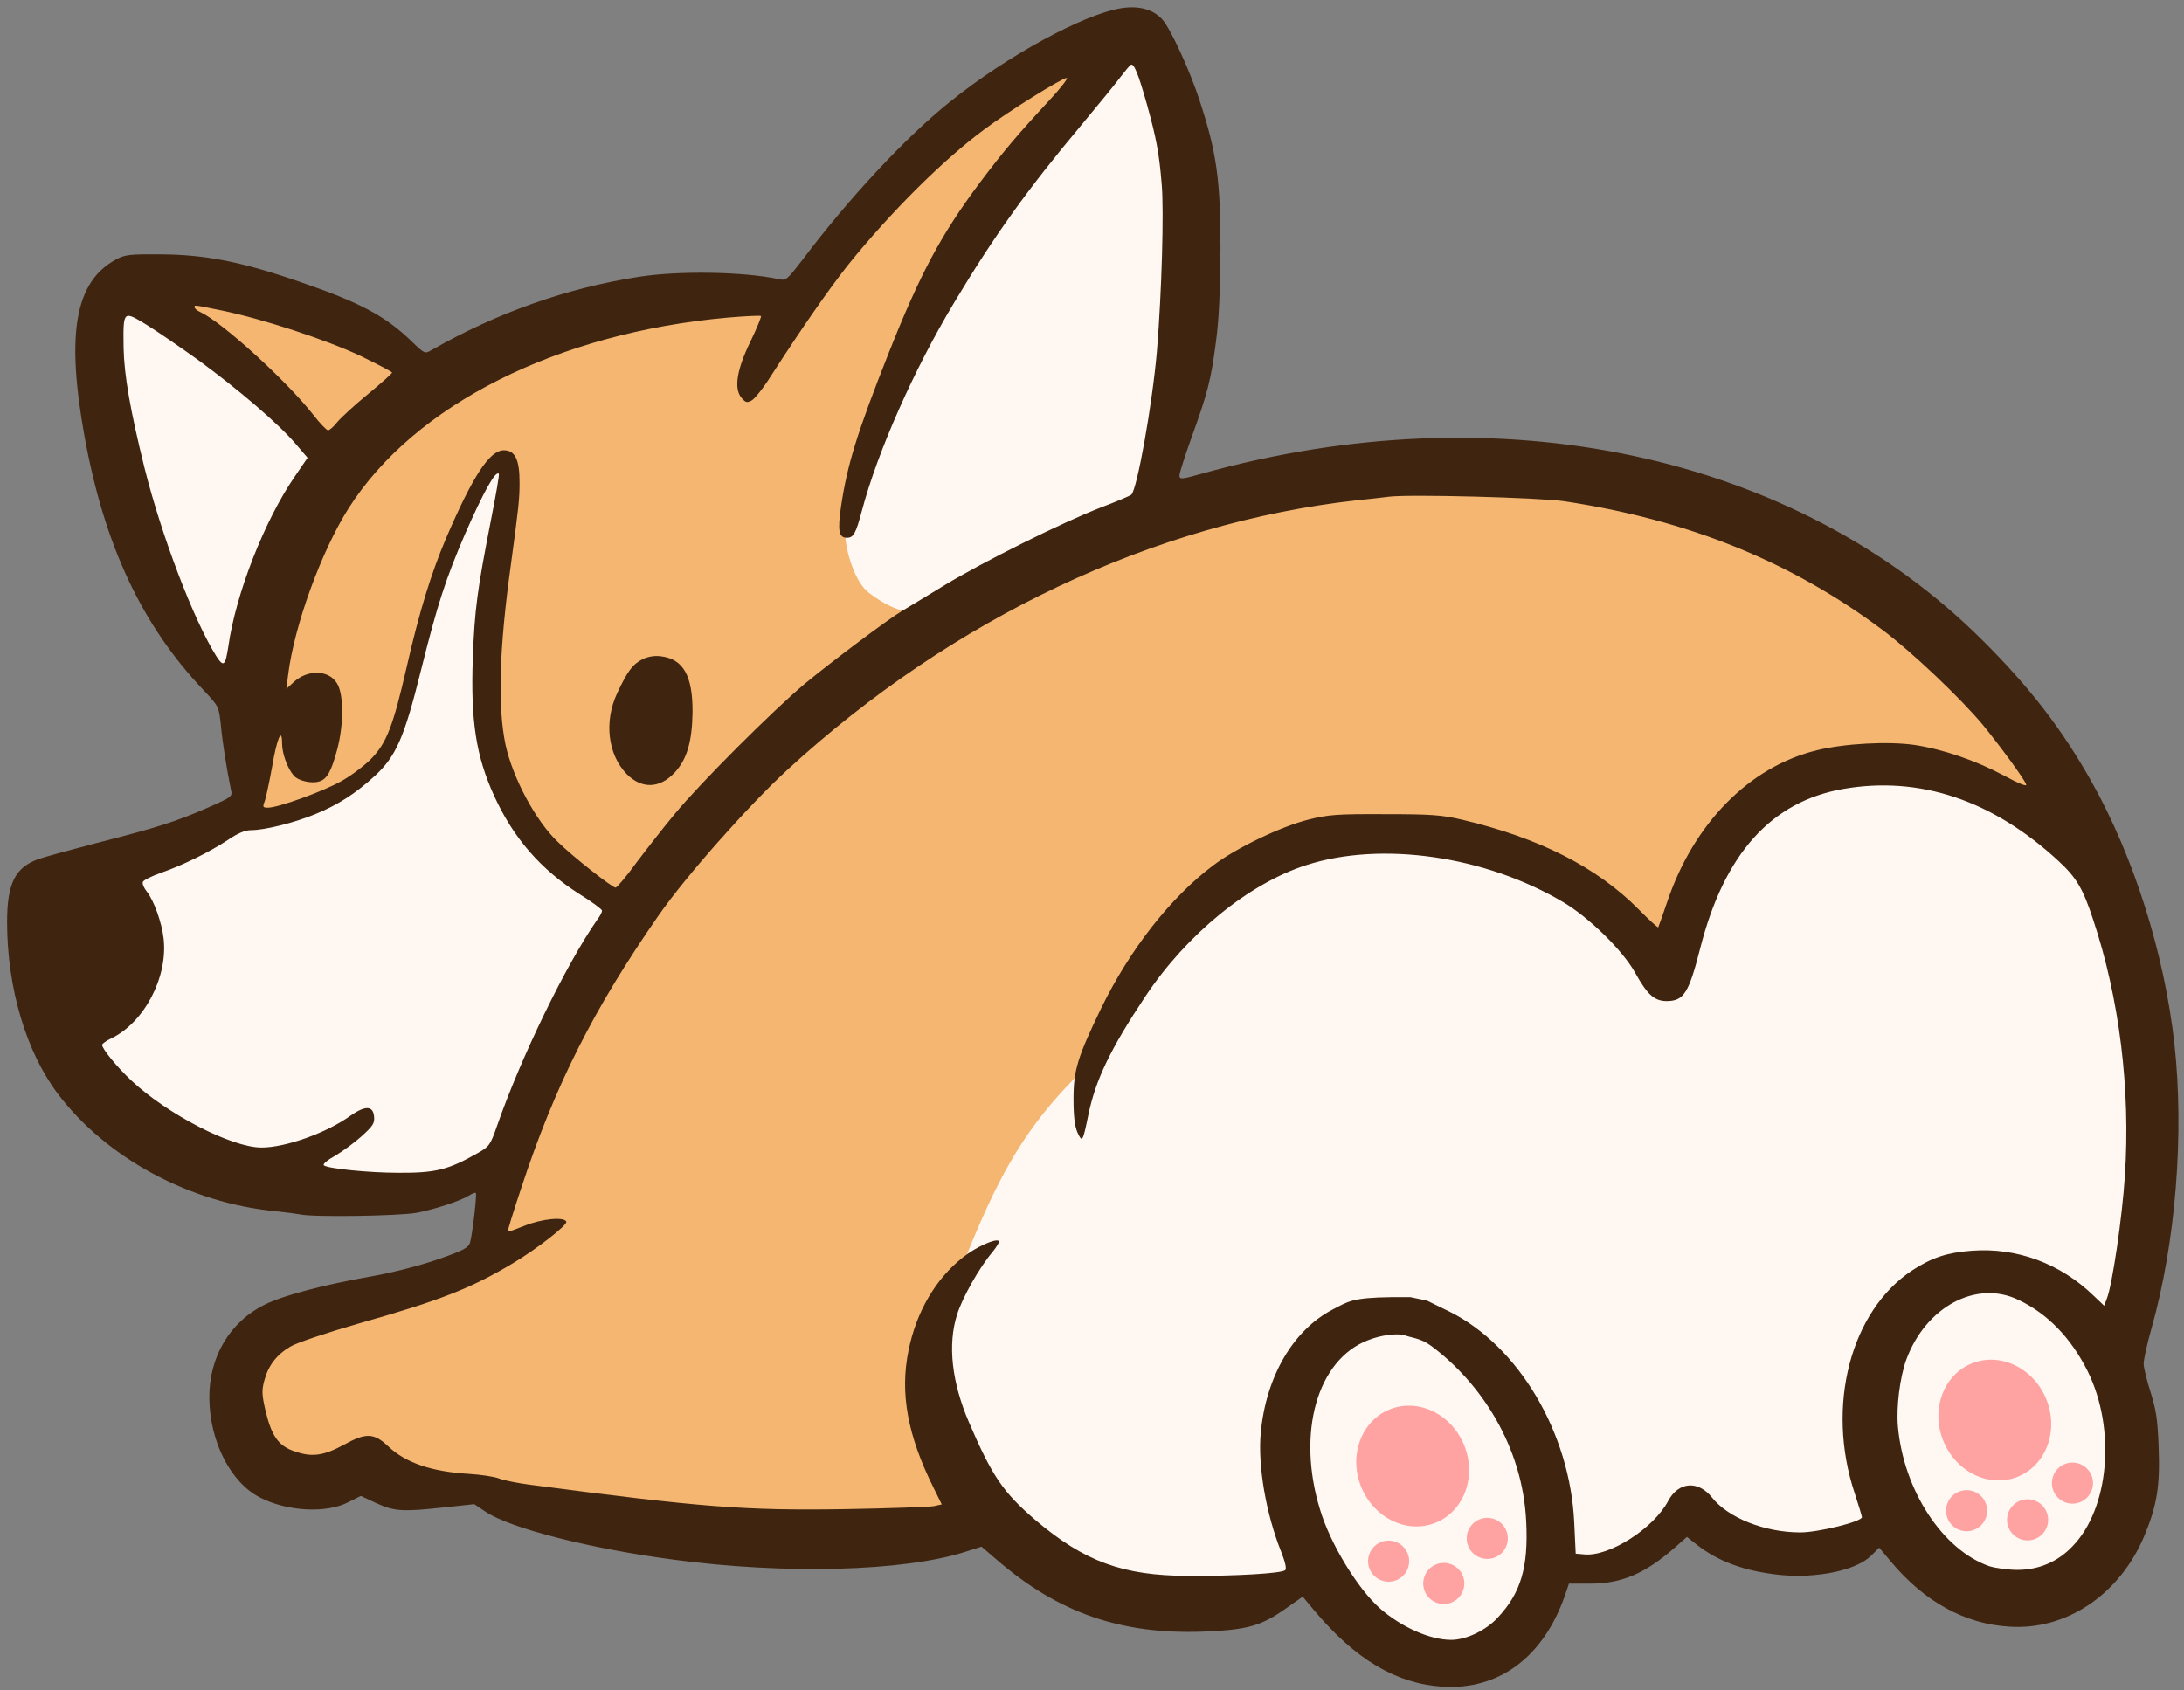 <svg width="186" height="144" viewBox="0 0 186 144" fill="none" xmlns="http://www.w3.org/2000/svg">
<rect x="0" y="0" width="186" height="144" fill="#808080" stroke="none"/>
<path d="M22 24.5C18.8 22.9 15 23.5 13.5 24L20 30.5L26.5 37.5L30.5 38L26 43L22 61.5L20.5 70L24 69.5L30 66.5L33 64L34.5 60L36 53.5L38.5 46.5L40.5 42L42.5 39L43.5 39.5L43 45L42 49.5V65L44.5 69.5L47.5 73.5L54 77.5L42.5 99.5L41.5 102C41.667 102.833 41.8 105 41 107C40 109.5 35.5 109 35 109.5C34.6 109.9 31.167 110.667 29.5 111C28.667 111.167 26.4 111.7 24 112.5C21.6 113.3 20.333 115.833 20 117C19.833 118.167 19.6 120.7 20 121.5C20.4 122.3 22.5 124.5 23.5 125.5L30.5 124.5L38 126.5L47.5 128.5L66 131.5L83 129.5L78 116L81 109.5C81.667 107.667 84.9 104.7 86.5 101.5C88.1 98.3 91 93.833 92.5 92.5L94.5 86L100 78L107.5 72.5L121 71L133 74L141.5 82.5L146 72.5L154 66.5L164.5 65.5L176.5 71L172.5 64L161.5 52.5L143.5 41.5L116 39.5L97 45L78 52.5C77.5 52.5 74.5 50 74 49C73.5 48 71.5 45.167 72 44L76.5 31L83.5 19L92.5 8.5V3.5L79.5 12L72 21L65.5 25.5H54C53.2 25.5 41 29.833 35 32C32 30.167 25.2 26.1 22 24.5Z" fill="#F4B670"/>
<path d="M12 46.5C11.167 43.167 9.5 34.3 9.5 25.5H13.5L22.5 32L28 39.5L19.5 59L15 53.5L12 46.5Z" fill="#FFF7F1"/>
<path d="M43 45V39.5H42.5L40.5 42L38 47L34 62L32 65C31.167 65.667 29.2 67.1 28 67.5L23.5 70L20.5 69L9.5 74L5.5 85.5L9.5 94L23.5 101.5H36.5L42 99.5L46 91.5L53 78L46 71.5L42 65L41 55.5L43 45Z" fill="#FFF7F1"/>
<path d="M87 14L96.5 3L100.5 8.5V17L99 39L97 44C93 46 84.8 50.8 80 52C77.5 52.5 76 52 74 50.5C72.681 49.511 71.833 46.333 72 45L77.5 28.5L87 14Z" fill="#FFF7F1"/>
<path d="M129 72.5L142 82.5L144 77.5C145.333 74.333 148.6 67.7 151 66.5C154 65 157 65.5 162.5 65C166.9 64.6 172 67.5 174 69C175.167 70.333 178.1 74 180.5 78C182.9 82 183.5 90.667 183.5 94.5L180.5 116L182.5 125L179.5 133.5L169.5 136.5L161.5 128.5L156.5 131L152.5 132.5L146 131L143.5 128.5L140.5 131L136.5 132.5L132 133.5L130.5 136L127 140.5L118.5 139.5L111 135H90.5L79.5 121.5L81.5 109C85.016 99.96 87.417 95.372 94 89.5L101.5 79L107 74.5L117.5 71.5L129 72.5Z" fill="#FFF7F1"/>
<ellipse cx="120.31" cy="124.887" rx="4.731" ry="5.207" transform="rotate(-22.306 120.31 124.887)" fill="#FFA2A2"/>
<ellipse cx="169.887" cy="120.97" rx="4.731" ry="5.207" transform="rotate(-22.306 169.887 120.97)" fill="#FFA2A2"/>
<circle cx="118.262" cy="132.987" r="1.75" transform="rotate(-26.626 118.262 132.987)" fill="#FFA2A2"/>
<circle cx="122.959" cy="134.889" r="1.75" transform="rotate(-26.626 122.959 134.889)" fill="#FFA2A2"/>
<circle cx="126.663" cy="131.048" r="1.75" transform="rotate(-26.626 126.663 131.048)" fill="#FFA2A2"/>
<circle cx="167.485" cy="128.689" r="1.75" transform="rotate(-26.626 167.485 128.689)" fill="#FFA2A2"/>
<circle cx="172.68" cy="129.469" r="1.75" transform="rotate(-26.626 172.68 129.469)" fill="#FFA2A2"/>
<circle cx="176.5" cy="126.34" r="1.75" transform="rotate(-26.626 176.5 126.34)" fill="#FFA2A2"/>
<path d="M95.512 0.697C92.34 1.187 85.74 4.763 80.865 8.702C77.14 11.682 72.243 16.941 68.326 22.156C67.027 23.838 66.942 23.923 66.303 23.774C63.323 23.136 57.767 23.051 54.382 23.583C48.25 24.541 42.311 26.648 36.754 29.82C36.179 30.161 36.158 30.14 35.051 29.075C32.837 26.925 30.644 25.754 25.535 24.009C20.553 22.284 17.445 21.688 13.698 21.667C11.037 21.645 10.633 21.688 9.866 22.114C6.396 23.987 5.608 28.415 7.205 37.208C8.887 46.447 12.08 53.26 17.339 58.795C18.637 60.179 18.637 60.179 18.808 61.754C18.935 63.181 19.297 65.458 19.659 67.225C19.808 67.864 19.808 67.864 17.701 68.801C15.018 69.972 13.379 70.504 8.27 71.802C5.992 72.399 3.714 73.016 3.203 73.208C1.265 73.931 0.605 75.294 0.605 78.551C0.605 84.15 2.223 89.6 4.927 93.177C9.079 98.669 16.168 102.48 23.491 103.183C24.322 103.268 25.279 103.396 25.62 103.459C26.706 103.694 34.051 103.587 35.498 103.31C37.052 103.012 39.245 102.288 39.948 101.841C40.203 101.671 40.48 101.565 40.523 101.629C40.629 101.735 40.246 105.056 40.033 105.844C39.905 106.291 39.501 106.504 37.329 107.27C35.775 107.802 33.518 108.398 31.581 108.739C27.579 109.442 24.109 110.357 22.576 111.123C19.574 112.592 17.786 115.594 17.828 119.128C17.871 122.811 19.638 126.281 22.129 127.559C24.428 128.751 27.792 128.942 29.665 127.963L30.73 127.431L32.049 128.048C33.603 128.751 34.285 128.793 37.797 128.41L40.395 128.133L41.374 128.793C43.503 130.198 50.252 131.923 57.362 132.86C66.9 134.137 76.969 133.86 82.185 132.2L83.59 131.753L84.953 132.923C90.147 137.394 95.469 139.246 102.474 138.991C106.178 138.842 107.349 138.522 109.371 137.117L110.947 136.01L111.905 137.16C115.417 141.354 118.909 143.419 122.805 143.674C127.616 143.994 131.405 141.205 133.258 135.968L133.62 134.903H135.514C138.154 134.882 140.113 134.03 142.604 131.859L143.668 130.922L144.477 131.561C146.308 133.009 148.564 133.839 151.566 134.158C154.717 134.478 158.102 133.775 159.358 132.519L160.039 131.838L161.061 133.051C163.893 136.436 167.32 138.331 171.088 138.565C175.985 138.906 180.541 135.819 182.627 130.816C183.691 128.261 183.968 126.601 183.84 123.301C183.755 120.938 183.628 120.107 183.159 118.617C182.84 117.617 182.563 116.51 182.563 116.169C182.563 115.807 182.861 114.466 183.223 113.188C185.288 105.908 186.033 96.604 185.182 88.919C184.33 81.234 181.733 72.995 178.114 66.565C175.58 62.073 172.877 58.561 168.81 54.516C152.886 38.656 127.68 33.269 102.325 40.359C100.579 40.848 100.451 40.848 100.451 40.486C100.451 40.273 100.92 38.826 101.473 37.272C102.857 33.461 103.134 32.354 103.559 29.097C103.815 27.181 103.921 24.775 103.943 21.22C103.943 15.323 103.623 13.002 102.154 8.531C101.324 5.977 99.685 2.443 99.004 1.676C98.237 0.804 97.002 0.463 95.512 0.697ZM97.684 8.915C98.471 11.746 98.727 13.066 98.94 15.748C99.131 18.026 98.94 24.839 98.535 29.842C98.152 34.376 96.832 41.764 96.342 42.147C96.193 42.253 95.044 42.743 93.745 43.233C90.36 44.553 83.782 47.831 80.439 49.853C78.864 50.812 77.225 51.812 76.82 52.046C75.628 52.749 70.732 56.432 68.518 58.263C65.835 60.519 59.661 66.672 57.469 69.333C56.489 70.504 55.02 72.399 54.169 73.527C53.339 74.677 52.551 75.592 52.423 75.613C52.146 75.613 48.804 72.995 47.484 71.696C45.611 69.908 43.673 66.267 43.056 63.457C42.375 60.2 42.502 55.367 43.503 48.15C44.163 43.254 44.248 42.551 44.248 41.104C44.248 39.145 43.865 38.357 42.907 38.357C41.693 38.357 40.267 40.55 37.989 45.851C36.712 48.853 35.711 52.11 34.647 56.773C33.476 61.882 32.922 63.308 31.581 64.671C31.006 65.246 29.857 66.118 29.026 66.565C27.472 67.438 23.683 68.801 22.831 68.801C22.384 68.801 22.342 68.758 22.555 68.226C22.661 67.907 22.938 66.608 23.172 65.331C23.576 62.904 24.023 61.882 24.023 63.33C24.023 64.202 24.492 65.48 25.024 66.076C25.407 66.523 26.557 66.778 27.195 66.565C27.855 66.374 28.217 65.693 28.707 63.883C29.282 61.754 29.282 59.136 28.707 58.22C28.005 57.049 26.195 57.007 25.003 58.114L24.385 58.688L24.534 57.518C25.045 53.324 27.366 46.958 29.686 43.297C35.307 34.462 47.484 28.352 61.982 27.053C63.493 26.925 64.771 26.861 64.813 26.925C64.856 26.968 64.473 27.926 63.94 29.033C62.748 31.46 62.493 33.078 63.131 33.865C63.493 34.291 63.6 34.334 64.004 34.121C64.281 33.972 65.026 33.035 65.665 32.013C68.283 27.947 70.625 24.583 72.264 22.518C75.841 18.09 80.269 13.662 83.803 11.043C85.868 9.489 90.424 6.658 90.85 6.637C90.999 6.637 90.339 7.51 89.36 8.553C86.677 11.448 85.464 12.874 83.42 15.599C80.163 19.964 78.374 23.285 75.692 30.055C72.967 36.931 72.158 39.592 71.626 43.148C71.328 45.191 71.434 45.809 72.115 45.809C72.69 45.809 72.882 45.468 73.414 43.467C74.734 38.485 77.864 31.417 81.248 25.797C84.655 20.113 87.486 16.153 92.106 10.639C93.596 8.851 95.108 6.999 95.448 6.53C95.81 6.062 96.172 5.615 96.3 5.53C96.555 5.338 96.939 6.254 97.684 8.915ZM18.829 26.436C22.363 27.159 27.792 28.948 30.687 30.31C32.177 31.034 33.391 31.673 33.391 31.736C33.391 31.822 32.475 32.631 31.347 33.567C30.219 34.483 29.048 35.569 28.728 35.952C28.43 36.335 28.068 36.654 27.941 36.654C27.813 36.654 27.238 36.058 26.663 35.313C24.364 32.397 18.935 27.457 17.062 26.585C16.785 26.457 16.572 26.287 16.572 26.18C16.572 25.967 16.402 25.946 18.829 26.436ZM16.913 30.693C20.319 33.184 23.747 36.122 25.173 37.804L26.195 38.996L25.131 40.55C22.533 44.318 20.085 50.556 19.446 55.069C19.191 56.73 19.042 56.858 18.424 55.9C16.487 52.813 13.783 45.723 12.315 39.89C11.101 34.994 10.569 31.949 10.526 29.629C10.484 26.436 10.484 26.457 12.421 27.628C13.294 28.16 15.316 29.544 16.913 30.693ZM41.8 44.361C40.65 50.237 40.416 51.961 40.267 56.07C40.075 61.413 40.544 64.415 42.077 67.779C43.716 71.377 46.036 74.059 49.357 76.167C50.422 76.827 51.273 77.465 51.273 77.572C51.273 77.7 51.103 78.04 50.869 78.338C48.187 82.192 44.355 90.09 42.332 95.902C41.757 97.541 41.672 97.669 40.693 98.222C38.181 99.649 37.116 99.925 33.923 99.904C31.411 99.904 27.855 99.542 27.579 99.265C27.472 99.159 27.919 98.797 28.537 98.457C29.154 98.094 30.176 97.349 30.793 96.796C31.751 95.923 31.922 95.689 31.858 95.114C31.773 94.177 31.113 94.156 29.835 95.05C27.834 96.498 24.322 97.754 22.278 97.754C19.723 97.754 14.252 94.922 11.165 92.027C9.93 90.856 8.695 89.345 8.695 89.004C8.695 88.919 9.036 88.663 9.44 88.472C12.272 87.131 14.316 83.256 13.932 79.935C13.783 78.594 13.102 76.699 12.506 75.954C12.251 75.635 12.102 75.273 12.165 75.124C12.229 74.975 12.911 74.634 13.698 74.357C15.593 73.697 17.828 72.59 19.382 71.568C20.255 70.972 20.873 70.717 21.384 70.717C22.533 70.717 25.024 70.099 26.791 69.376C28.75 68.588 30.304 67.587 31.943 66.076C33.731 64.415 34.434 62.819 35.839 57.156C37.265 51.429 37.968 49.3 39.586 45.532C41.182 41.891 42.204 40.06 42.481 40.359C42.545 40.401 42.226 42.211 41.8 44.361ZM133.236 42.7C143.817 44.297 152.567 47.852 160.359 53.685C162.828 55.538 166.979 59.476 168.874 61.754C170.364 63.585 172.366 66.31 172.557 66.821C172.642 67.034 171.94 66.757 170.684 66.076C168.257 64.777 165.447 63.819 163.041 63.457C160.784 63.138 157.144 63.33 154.76 63.904C148.969 65.309 144.2 70.163 141.944 76.954C141.582 78.04 141.241 78.956 141.22 78.998C141.177 79.019 140.432 78.36 139.58 77.487C136.004 73.868 131.086 71.377 124.508 69.823C122.762 69.418 121.868 69.354 117.908 69.354C113.842 69.333 113.118 69.397 111.415 69.823C109.073 70.419 105.326 72.207 103.325 73.719C99.685 76.444 96.215 80.893 93.766 85.917C91.787 90.026 91.425 91.154 91.425 93.603C91.425 95.114 91.531 95.944 91.765 96.477C92.17 97.349 92.212 97.286 92.681 95.008C93.298 91.985 94.575 89.345 97.535 84.895C101.069 79.573 106.348 75.273 111.245 73.697C117.653 71.632 126.488 72.91 133.13 76.848C135.323 78.147 138.218 80.978 139.261 82.873C140.326 84.789 140.922 85.3 142.029 85.278C143.412 85.236 143.838 84.555 144.796 80.787C146.84 72.739 150.842 68.269 156.995 67.204C163.488 66.076 169.726 68.162 175.346 73.378C176.815 74.74 177.39 75.677 178.241 78.274C180.498 85.023 181.456 92.751 180.966 100.16C180.732 103.757 179.902 109.399 179.434 110.613L179.199 111.23L178.305 110.378C175.474 107.632 171.748 106.248 167.916 106.546C165.83 106.695 164.51 107.142 162.871 108.207C157.591 111.677 155.483 119.788 157.953 127.197C158.294 128.24 158.57 129.155 158.57 129.24C158.57 129.624 154.845 130.539 153.333 130.539C150.289 130.539 147.181 129.304 145.797 127.559C144.626 126.09 142.944 126.217 142.071 127.857C140.837 130.198 137.047 132.625 134.918 132.413L134.194 132.349L134.067 129.666C133.705 122.045 129.34 114.679 123.465 111.741L121.52 110.792L120.121 110.5H118.5C115.136 110.543 114.821 110.868 113.501 111.549C110.138 113.295 107.817 117.255 107.37 122.066C107.115 124.855 107.817 128.964 109.116 132.2C109.456 133.072 109.584 133.626 109.456 133.754C109.18 134.03 105.241 134.265 101.196 134.243C95.619 134.222 92.361 133.03 88.167 129.475C85.442 127.133 84.506 125.77 82.526 121.172C81.057 117.766 80.695 114.551 81.504 111.996C81.951 110.549 83.42 107.951 84.527 106.653C84.889 106.206 85.144 105.78 85.059 105.716C84.804 105.461 83.037 106.27 81.994 107.121C79.673 108.952 78.034 111.762 77.374 115.041C76.629 118.681 77.289 122.279 79.503 126.728L80.205 128.155L79.524 128.304C79.141 128.368 75.713 128.495 71.903 128.559C63.408 128.687 59.81 128.41 45.1 126.473C44.099 126.345 42.949 126.111 42.545 125.962C42.14 125.792 40.969 125.621 39.969 125.557C36.754 125.366 34.562 124.621 33.071 123.216C31.858 122.066 31.177 122.023 29.303 123.067C27.494 124.046 26.493 124.174 24.875 123.556C23.662 123.088 23.108 122.236 22.618 120.193C22.299 118.83 22.278 118.447 22.512 117.595C22.852 116.318 23.555 115.403 24.747 114.7C25.279 114.381 27.898 113.508 30.559 112.741C37.478 110.783 40.139 109.74 43.716 107.589C45.653 106.44 48.336 104.354 48.229 104.077C48.08 103.63 46.143 103.821 44.674 104.417C43.929 104.715 43.29 104.95 43.248 104.907C43.205 104.886 43.716 103.225 44.376 101.245C47.25 92.496 50.528 85.981 56.106 77.955C58.384 74.677 63.77 68.588 67.07 65.565C81.121 52.664 98.301 44.531 115.566 42.615C116.673 42.509 117.887 42.36 118.228 42.317C119.846 42.083 131.107 42.381 133.236 42.7ZM171.876 110.719C174.367 111.89 176.368 113.955 177.794 116.808C180.221 121.725 179.646 128.495 176.496 131.731C175.24 133.051 173.622 133.732 171.812 133.732C171.024 133.732 169.939 133.583 169.406 133.413C165.447 132.029 162.126 126.963 161.636 121.534C161.487 119.831 161.806 117.34 162.338 115.85C163.999 111.315 168.299 109.016 171.876 110.719ZM119.55 113.718C120.18 113.976 120.946 113.951 121.891 114.654C126.107 117.79 129.681 123.194 129.979 129.624C130.171 133.498 129.532 135.691 127.552 137.799C126.53 138.906 124.848 139.693 123.592 139.693C121.783 139.693 119.356 138.608 117.546 137.032C115.652 135.372 113.288 131.518 112.416 128.58C110.414 122.045 112.181 115.828 116.503 114.168C117.674 113.699 118.936 113.594 119.55 113.718Z" fill="#3F2410"/>
<path d="M54.722 56.155C53.892 56.581 53.445 57.156 52.572 59.029C51.422 61.456 51.763 64.287 53.381 65.948C54.658 67.225 56.191 67.183 57.469 65.799C58.512 64.671 58.938 63.181 58.98 60.69C59.001 57.56 58.192 56.112 56.234 55.9C55.723 55.836 55.169 55.942 54.722 56.155Z" fill="#3F2410"/>
</svg>
